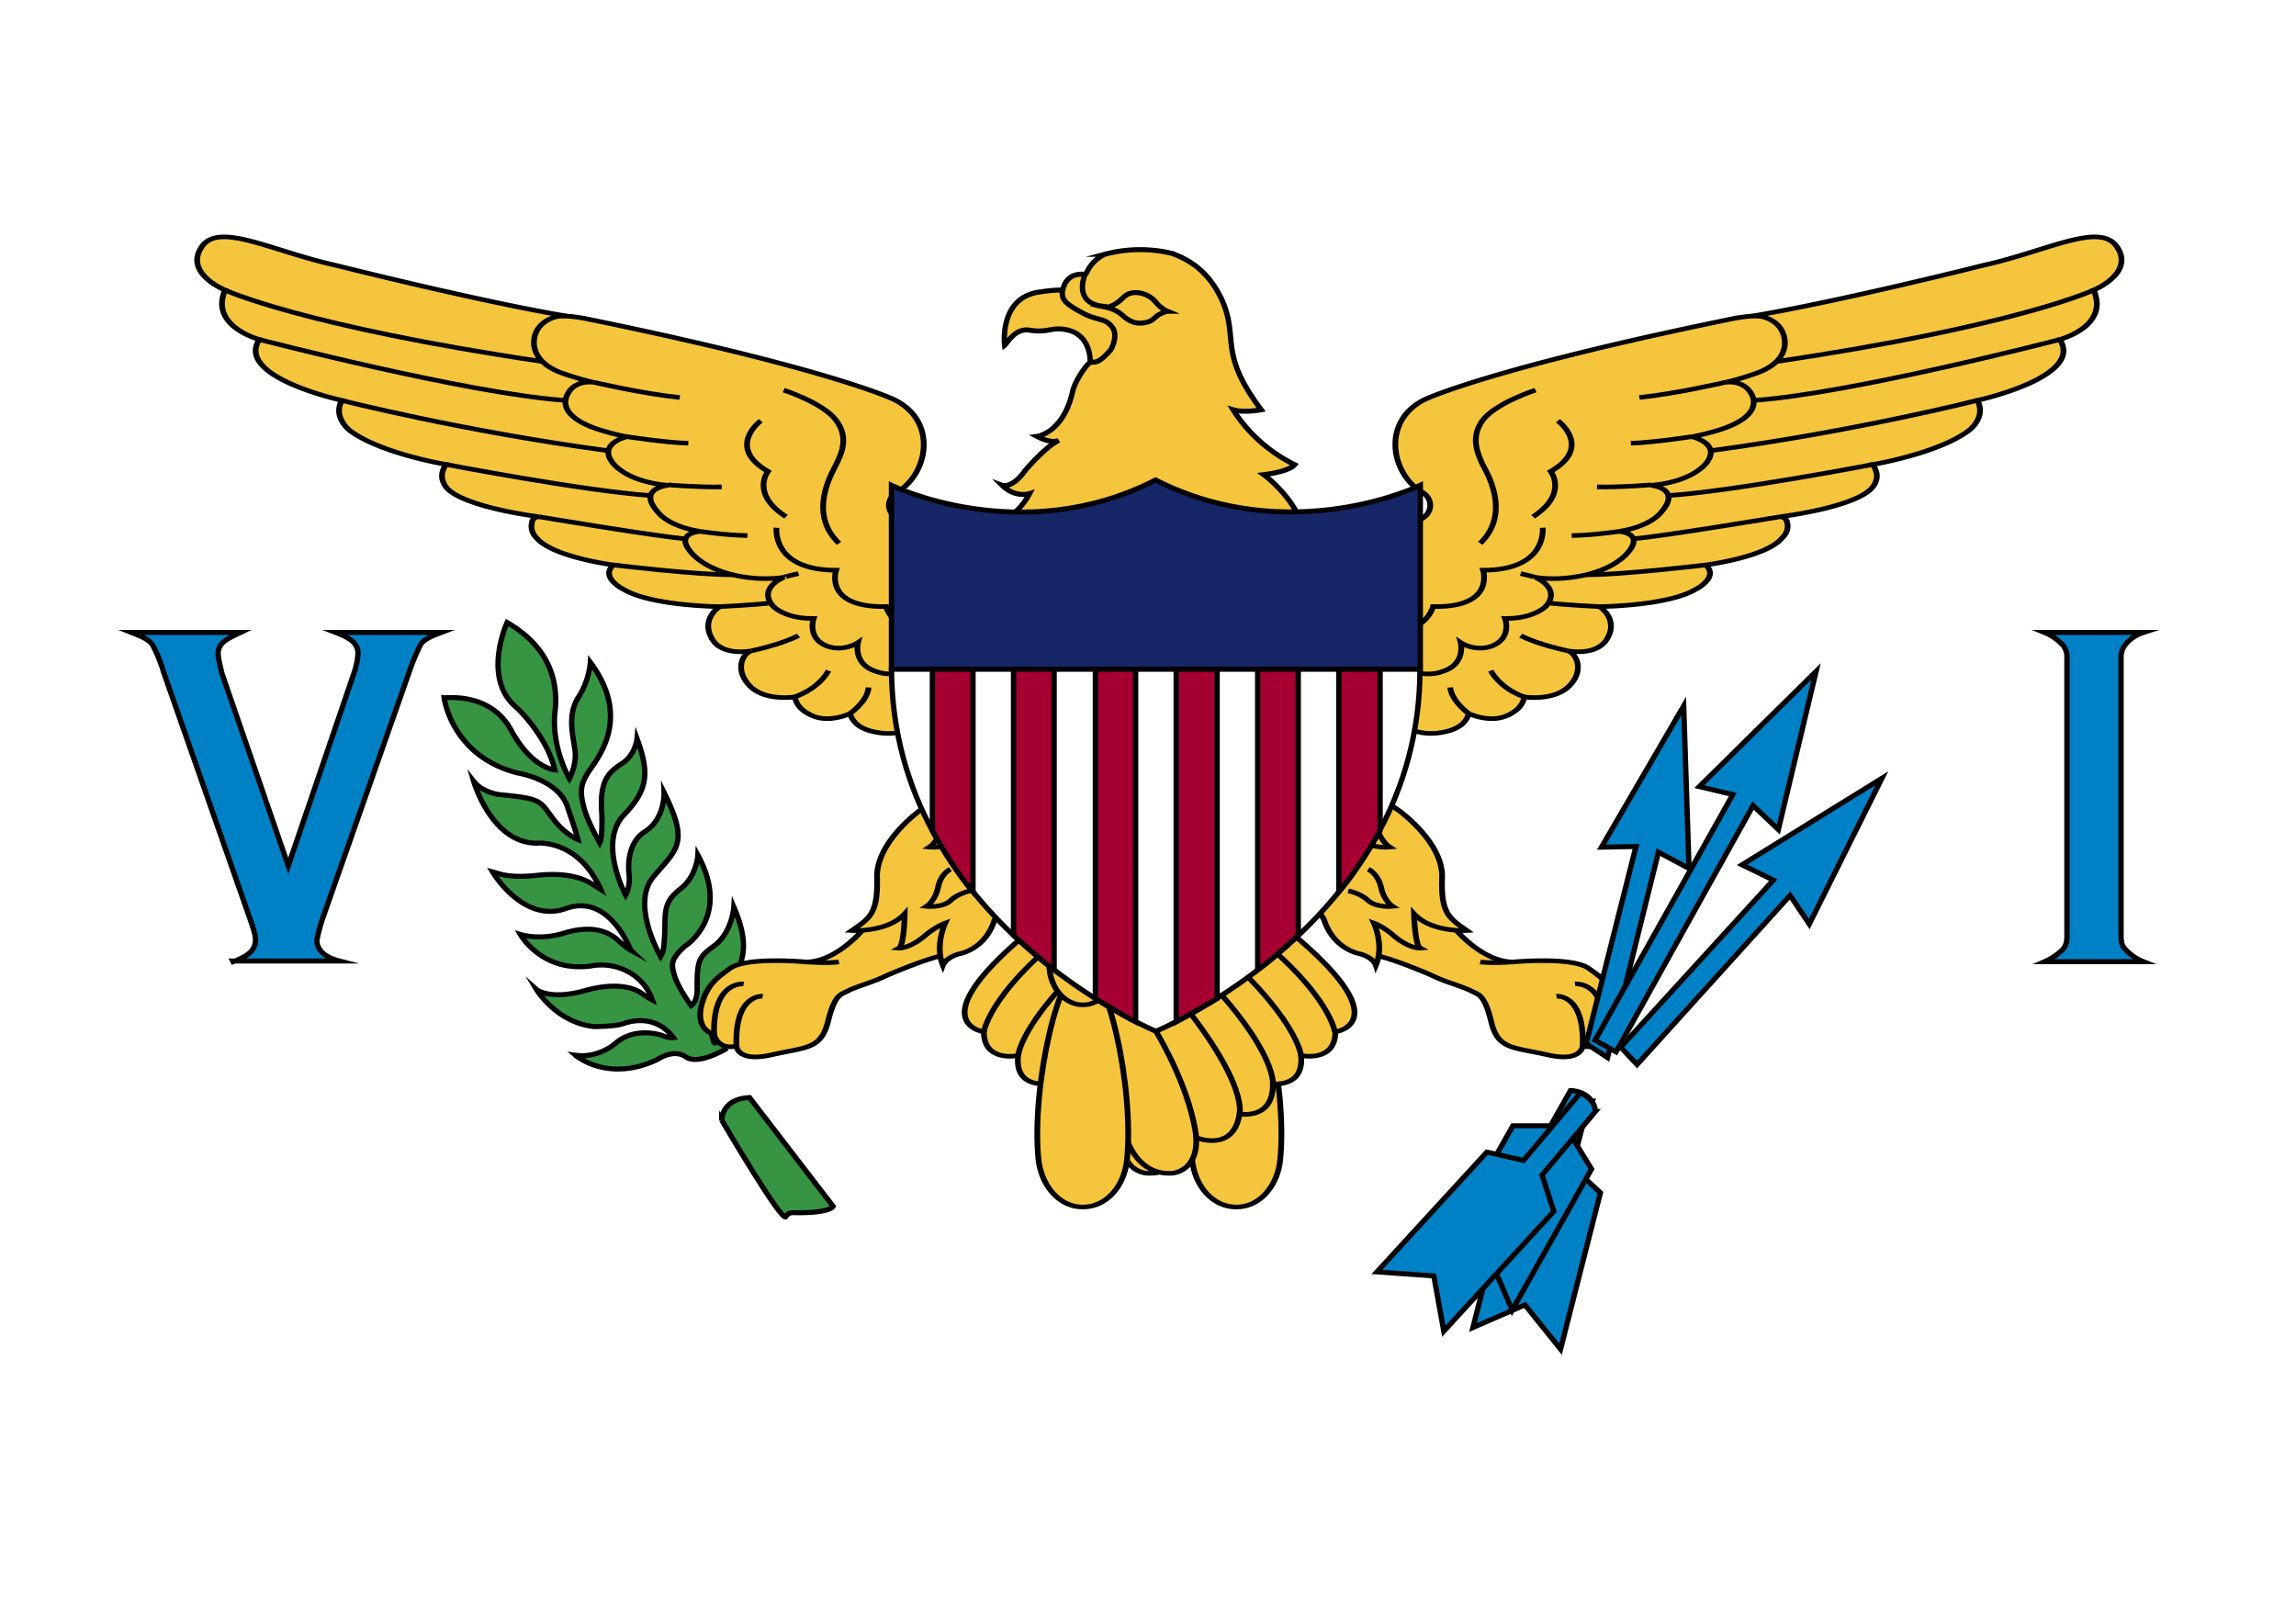 <svg xmlns='http://www.w3.org/2000/svg' width='20' height='14'><path fill='#fff' d='M0 0h20v14H0z'/><path d='M204.3 315s-.6-3.6 6.2-6.2c6.6-2.5 7.3-12.1 5.8-18.4 0 0-3.4 5.8-7.7 8 0 0-6.8 3.6-7.2 10.4 0 0 0 2.4-.5 4.5-.3 1-3.4-8.6 2.3-15.8 6-7.3 7.7-13.3 3-25 0 0-.4 7-5 11.2-4.8 3.8-5.4 4.2-5.3 13.9 0 0 0 3.3-1.7 4.5 0 0-3.6-5.3-4.6-8.8-1-3.5-1.3-5 2.8-9 0 0 13.2-8.7 3.7-27.4 0 0-.3 6.4-5 10.2-4.5 3.8-4.2 6.4-4.3 13-.3 6.6-.7 6.2-1.2 7.2 0 0-8.5-15.6-2-23.9 6.5-8.3 10.2-9.9 3-25.3 0 0 .3 8-5.5 11.8-5.7 4-4.3 13-4.3 13s.3 3.5-1 6c0 0-8-16-.3-24.3 6.6-7.4 7-12.5 3.5-22.7 0 0-.4 4.7-4 7.3-3.8 2.6-6.6 5-5.9 15 0 0 .3 7-.6 9 0 0-3.4-6.4-4.4-10.5-1-4.2-1.3-6.6 1.2-10.7 2.4-4 12.4-16 .6-33 0 0-.3 5.5-3.4 10.5-3 5-1.6 11-1 15.4.8 4.5-1.5 9-1.5 9s-5.3-9.6-4-20.6c1-11-3.4-20-13.5-26.3 0 0-7.3 17 2.8 25.7 0 0 8.4 8.4 10.6 18.6 0 0-6.5-.5-12.3-12-5.8-11.4-18-9.6-18.8-9.7 0 0 2 17.5 20.6 22.6 0 0 12 2 14.2 10.7 0 0 2 6 2.8 9.3 0 0-3.8-1.5-7.3-6.7-3.5-5-3-5.6-14.8-6.8 0 0-4.7-.6-7.2-4 0 0 5 18.6 17.7 18.6 0 0 11.6-1.4 18 13.9l-3-2c-1.6-1-6-3.2-14.4-2.3-8.5 1-10.9-.4-13-1 0 0 8.6 15.7 20.7 11 12.2-4.6 18 12.4 18.2 12.6 0 0-1.7-1-3.8-3.2-2.3-2.1-6.6-4.7-15-2 0 0-6.1 2.3-12.3.4 0 0 6 11.5 19.8 9.5a15 15 0 0117.3 10.2s-1.8-1-3-2c-1.3-1-6-3.8-16-.8s-13.6-.4-13.6-.4 5.6 10 16.2 11.2c0 0 6 0 8.3-.9 2.6-1 9.3-2.5 14 4.2 0 0-1.4.2-3.3-.7 0 0-7-2.6-12.5 2 0 0-4.8 5-11.7 4 0 0 9 8.4 23 1.3 0 0 4.6-3.4 8-.8 3.6 2.7 11.6-2.6 11.6-2.6zm0 0' transform='scale(.031 .029)' fill='#369443' stroke-width='1.5' stroke='#010002' stroke-miterlimit='10'/><path d='M282.3 103.7s-1.7-14.5 10-16a37.4 37.4 0 0118 1.2l5.4 10.6-2 7.2-7.4 3.4s1.3-11-8.8-11.3c-2.6 0-4 1.1-8.1.4-4.1-.8-6.3 3.8-7.1 4.5zm0 0' transform='scale(.031 .029)' fill='#f4c53d' stroke-width='1.5' stroke='#010002' stroke-miterlimit='10'/><path d='M363.8 139.6c-1.8 2.2-8.7 3-8.7 3s7.1 5.5 10.1 13.3c3 7.8-82.3 0-82.3 0s3.9-2.6 6.4-7.6c0 0-4 1.4-7.7-2.5 0 0 2.8 1.1 6.5-4.5 0 0 5.5-7 9.4-9 0 0-1.8 1.2-6.1-1.2 0 0 7.4-1 10-13.5 0 0 .5-2.8 3.4-7 2.7-4 2 1 7.3-5.5 0 0 2.4-4.3.3-7-2-2.7-4.3-1.7-8.6-4.3-4.4-2.6-6.3-4-4.8-8s5.3-3.4 5.9-3.4.9-3.5 5.5-6a36 36 0 0119.2-.2c2 1 9.5 3.4 14 14.5 4.4 11.2-1.2 15.4 10.8 32.4 0 0-4.8 1-7.9 0a44 44 0 0017.3 16.5zm0 0' transform='scale(.031 .029)' fill='#f4c53d' stroke-width='1.5' stroke='#010002' stroke-miterlimit='10'/><path d='M311 92.1c-10-.4-6.1-9.7-6.1-9.7' transform='scale(.031 .029)' fill='none' stroke-width='1.5' stroke='#010002' stroke-miterlimit='10'/><path d='M328 93.5s-1.8-.8-3.3-2.8c-2-2.7-6.6-4-9-1.4 0 0-2.4 2.8-4.8 3 0 0 2.6.6 4.4 2.3 1.6 1.6 3.4 2.8 6 2.4 2.6-.3 3-1.6 4.2-2.4 1.3-.8 2.5-1.1 2.5-1.1zm0 0' transform='scale(.031 .029)' fill='#f4c53d' stroke-width='1.5' stroke='#010002' stroke-miterlimit='10'/><path d='M202.8 336.6s-.2-6.5 7.8-6.9l23.5 32.7s-.8 2.2-11.5 1.9c0 0-1.2 0-1.8 1.2-1 2-18-29-18-29zm0 0' transform='scale(.031 .029)' fill='#369443' stroke-width='1.5' stroke='#010002' stroke-miterlimit='10'/><path d='M1494.7 1808s-49.8 85.4-109.6 87.2c0 0-103.8-12.5-133.7 14.2-20 18.7-40.7 34.7-49.8 82.7-8.3 48 16.6 58.7 22.4 60.5 0 0 5 34.7 39 25.8 0 0 1.7 36.5 62.3 18.7 59.8-16.9 84.7-11.6 97.2-72 11.6-59.7 22.4-58.8 33.2-65.9 14-9.8 41.5-18.7 61.4-30.2 18.3-10.7 87.2-46.3 111.3-49 23.2-2.6 18.2-81.8 18.2-81.8h-61.4l-29-43.6zm192.6-429.7s-61.4 49.8-113 0c0 0-19.8 25-61.3 17.8-41.6-7.1-48.2-29.3-52.4-41.8 0 0-35.7 21.3-65.5 4.4-30-16-30-40.9-30-40.9s-53 10.7-79.6-24.9c-26.6-35.6-10.8-71.2 4.1-75.6 0 0-57.3 15.1-72.2-33.8a55.5 55.5 0 0116.6-62.3s-119.6-.9-168.6-38.2c0 0-40.7-25.8-16.6-52.5 0 0-107-17-134.5-59.6 0 0-11.6-12.5-7.5-33 0 0 0-11.5 12.5-12.4 0 0-122.9-18.7-158.6-59.6 0 0-16.6-18.7-8.3-43.6 0 0 1.7-6.2 5-10.7 0 0-112.1-23-166.9-72.9 0 0-31.5-28.5-15-66.7 0 0-186.8-50.7-143.6-132.6 0 0-87.2-28.4-59.8-107.6 0 0-72.2-36.5-40.6-94.3 29.8-55.2 122.8 9.8 232.4 40 0 0 296.4 93.4 441.7 118.3l415.2 616.5 241.6 93.4zm0 0' transform='matrix(.005 0 0 .004 .1 .8)' fill='#f4c53d' stroke-width='10' stroke='#010002'/><path d='M1689.8 923.7s-39-29.3-108 5.4c0 0-23.2 16-41.4-1.8a35.7 35.7 0 01-11.7-29.4 36 36 0 0115.8-27.5c51.5-38.3 70.6-154-8.3-201 0 0-113.7-67.7-532.2-174.5 0 0-34.9-9.7-54-5.3a54.1 54.1 0 00-37.3 38.3s-18.3 53.3 44 83.6c0 0 29 13.3 58 21.3 0 0-32.3-7-45.6 25-13.3 30.2 5.8 61.3 64.8 81.8 0 0 15.8 6.2 38.2 11.6 0 0-49.8 14.2-25.8 55.1 0 0 21.6 42.7 98 50.7 0 0-57.3 6.2-16.6 60.5 0 0 17.4 29.4 73 40 0 0-42.3 1.8-20.7 39.2 21.6 38.2 71.4 59.6 120.4 63.1 0 0 27.4 1.8 45.7-2.6 0 0-47.4 23.1-19.1 63.1 0 0 19.9 27.6 70.5 26.7 0 0-12.4 43.6 24.1 60.5 29 12.5 53.2-8 53.2-8s-10 47.2 32.3 63.2c0 0 21.6 11.5 53.2 0 0 0 24 54.2 109.6 16 85.5-37.4 19.9-355 19.9-355zm5 489.3s-12.5 67.6-112.1 152.1c0 0-76.4 68.5-74.7 146 1.6 80-13.3 88.9-44 115.6 0 0 62.2 4.4 92.1-36.5 0 0-.8 68.5-10 74.7 0 0 19.2 1.8 47.4-29.3 0 0 17.4-17.8 33.2-25 0 0-18.3 48.1-4.1 91.7 0 0 5-17 29-25 0 0 44-8.8 60.6-72 0 0 11.6-41.8 80.6-80 0 0 78-29.4 75.5-67.7-1.6-38.2-173.5-244.6-173.5-244.6zm0 0' transform='matrix(.005 0 0 .004 .1 .8)' fill='#f4c53d' stroke-width='10' stroke='#010002'/><path d='M2056.8 2282.1s-18.3 79.2-80.5 73c0 0-44-4.5-40.7-77.4 0 0-64.8 33.8-74.8-51.6 0 0-59 14.2-59-65.8 0 0-54.7 8.9-48-61.4 0 0-59.8 16-59.8-51.6 0 0-139.5-23.1 151-288.2l260 154.8zm0 0' transform='matrix(.005 0 0 .004 .1 .8)' fill='#f4c53d' stroke-width='10' stroke='#010002' stroke-miterlimit='10'/><path d='M2085 1928s-43.2 38.3-73.9-18.6c0 0-41.5-1.8-48.1-33.8 0 0-34-3.6-40.7-35.6 0 0-46.5-5.3-45.7-44.5 0 0-84.7-6.2 0-102.3s228.3 159.3 228.3 159.3zm49-24c41.5 0 88.8 262.5 76.4 420.8-4.2 57-34.9 104.1-76.4 104.1-42.3 0-73-47.1-77.2-104-12.5-158.4 34.9-420.8 77.2-420.8' transform='matrix(.005 0 0 .004 .1 .8)' fill='#f4c53d' stroke-width='10' stroke='#010002'/><path d='M2191.3 1902.3c0 48-25.7 86.3-57.3 86.3-32.4 0-58.1-38.3-58.1-86.3 0-47.2 25.7-85.4 58.1-85.4 31.6 0 57.3 38.2 57.3 85.4zm0 0' transform='matrix(.005 0 0 .004 .1 .8)' fill='#f4c53d' stroke-width='10' stroke='#010002'/><path d='M1935.6 2277.7s6.6-138.8 127-338M1860.8 2226s-19-80 150.3-316.7c0 0-19.9-57 40.7-92.5m-250 343.4s-4.9-87.2 161.2-284.7c0 0-15-50.7 44.8-91.6m-254 314.9s5.7-88 168.5-258.9c0 0-8.3-52.5 49.8-85.4M1694 2047.3s11.6-99.6 182.6-251.8c0 0-5.8-39.1 51.5-79.1' transform='matrix(.005 0 0 .004 .1 .8)' fill='none' stroke-width='10' stroke='#010002' stroke-miterlimit='10'/><path d='M372.1 431.8s134.5 78.3 553 155.7m-493.2-48S795.6 657.6 965 672m-390.2 0s213.4 67.6 463.3 109.4m-280.6 30.2s240.8 57.9 356.2 67.7m-194.3 46.2s203.4 42.7 254.9 48m-125.4 57s148.6 22.2 207.6 21.3m-22.4 69.4s59.8-3.5 88.8-8m-33.2 104.1s50.7-13.3 81.4-33m-6.7 133.5s39.9-15.1 59-57m37.3 93.5s30.8-26.7 32.4-57m81.4 81s-10.8-9.8-3.3-52.5m-10.8-63.1s-5.8-11.6-4.2-31.2m-210.9-581.8s69 27.6 91.4 65.9c23.2 38.2 8.3 74.7 0 96-3.4 10.7-52.3 104.1 5 171.7m-95.5 73.9s0-1 24.9-8m-170.2-91.7s40.6 8 81.3 9M1144.3 856s48.2 5.4 93 4.5M1072.1 751s69.7 13.4 107 14.3m-164.3-132.6s85.5 25 149.4 33m141.2 50.7s-61.5 56.9 12.4 110.3c0 0-30.7 48.9 31.6 98.7m-16.6 24s-9.2 92.5 103.8 92.5c0 0-22.5 81.9 87.1 79.2 0 0 12.5 65.9 90.5 52.5m-172.7 721.5s-18.2 3.5-56.4 0m-109.6 48s-54-8-51.5 110.3m84.7-83.6s-49-6.2-45.7 108.5m520.6-384.3s-24 4.5-39.8 23.2c-16.6 18.6-48.2 15-48.2 15s16.6-13.3 23.3-48c5.8-34.7 24.9-44.4 24.9-44.4m-56.5-33s-24 4.5-39.8 23.2c-16.6 18.7-48.2 15-48.2 15s16.6-13.3 23.3-48c5.8-34.6 24.9-44.4 24.9-44.4m23.2 187.7s-20.8 4.4-34.9 21.3c-14 16-41.5 12.5-41.5 12.5s15-11.6 20-41.8c5-30.3 21.5-39.2 21.5-39.2' transform='matrix(.005 0 0 .004 .1 .8)' fill='none' stroke-width='10' stroke='#010002'/><path d='M1495.2 1808s-49.8 85.4-110.4 87.2c0 0-103.8-12.5-132.9 14.2-20.7 18.7-41.5 34.7-49.8 82.7-8.3 48 16.6 58.7 22.4 60.5 0 0 4.2 34.7 38.2 25.8 0 0 2.5 36.5 62.3 18.7 60.6-16.9 85.5-11.6 97.1-72 11.6-59.7 22.4-58.8 33.2-65.9 15-9.8 41.5-18.7 62.3-30.2 17.4-10.7 87.2-46.3 110.4-49 23.3-2.6 18.3-81.8 18.3-81.8h-60.6l-29.9-43.6zm191.8-429.7s-60.6 49.8-112.1 0c0 0-20.8 25-62.3 17.8-40.7-7.1-48.1-29.3-51.5-41.8 0 0-36.5 21.3-66.4 4.4-29.9-16-29.9-40.9-29.9-40.9s-52.3 10.7-79.7-24.9c-26.5-35.6-10-71.2 4.2-75.6 0 0-56.5 15.1-72.3-33.8a55.5 55.5 0 0116.6-62.3s-119.5-.9-168.5-38.2c0 0-40.7-25.8-16.6-52.5 0 0-107.1-17-133.7-59.6 0 0-12.4-12.5-8.3-33 0 0 .8-11.5 12.5-12.4 0 0-123-18.7-157.8-59.6 0 0-17.4-18.7-8.3-43.6 0 0 1.7-6.2 4.2-10.7 0 0-111.3-23-166.1-72.9 0 0-32.4-28.5-15.8-66.7 0 0-186.8-50.7-143.6-132.6 0 0-87.2-28.4-59-107.6 0 0-72.2-36.5-40.6-94.3 29.8-55.2 122 9.8 231.6 40 0 0 296.4 93.4 442.5 118.3l414.4 616.5 241.6 93.4zm0 0' transform='matrix(-.005 0 0 .004 20.1 .8)' fill='#f4c53d' stroke-width='10' stroke='#010002'/><path d='M1690.3 923.7s-39-29.3-108.8 5.4c0 0-23.2 16-41.5-1.8a35.7 35.7 0 01-11.6-29.4 36 36 0 0115.8-27.5c51.4-38.3 70.5-154-7.5-201 0 0-114.6-67.7-532.2-174.5 0 0-34.9-9.7-54-5.3a52.7 52.7 0 00-37.3 38.3s-19.1 53.3 44 83.6c0 0 28.2 13.3 57.2 21.3 0 0-31.5-7-45.6 25-13.3 30.2 5.8 61.3 64.7 81.8 0 0 15.8 6.2 39 11.6 0 0-50.6 14.2-26.5 55.1 0 0 21.6 42.7 98 50.7 0 0-56.5 6.2-16.6 60.5 0 0 17.4 29.4 73 40 0 0-41.5 1.8-20.7 39.2 21.6 38.2 71.4 59.6 121.2 63.1 0 0 26.6 1.8 44.8-2.6 0 0-46.5 23.1-19 63.1 0 0 20.7 27.6 71.3 26.7 0 0-13.2 43.6 24.1 60.5 29 12.5 53.2-8 53.2-8s-10 47.2 32.3 63.2c0 0 20.8 11.5 52.3 0 0 0 24.1 54.2 109.6 16 85.6-37.4 20.8-355 20.8-355zm5 489.3s-13.3 67.6-112.1 152.1c0 0-77.2 68.5-75.6 146 2.5 80-13.2 88.9-43.1 115.6 0 0 62.2 4.4 92.1-36.5 0 0-1.6 68.5-10.8 74.7 0 0 20 1.8 48.2-29.3 0 0 16.6-17.8 32.4-25 0 0-18.3 48.1-3.4 91.7 0 0 4.2-17 28.3-25 0 0 44-8.8 61.4-72 0 0 10.8-41.8 79.7-80 0 0 78-29.4 76.4-67.7-2.5-38.2-173.5-244.6-173.5-244.6zm0 0' transform='matrix(-.005 0 0 .004 20.1 .8)' fill='#f4c53d' stroke-width='10' stroke='#010002'/><path d='M2056.5 2282.1s-18.3 79.2-79.7 73c0 0-44-4.5-40.7-77.4 0 0-64.8 33.8-75.6-51.6 0 0-59 14.2-58.1-65.8 0 0-54.8 8.9-49-61.4 0 0-59.8 16-59.8-51.6 0 0-139.5-23.1 152-288.2l259 154.8zm0 0' transform='matrix(-.005 0 0 .004 20.1 .8)' fill='#f4c53d' stroke-width='10' stroke='#010002' stroke-miterlimit='10'/><path d='M2085.5 1928s-43.2 38.3-73.9-18.6c0 0-42.3-1.8-49-33.8 0 0-34-3.6-40.6-35.6 0 0-46.5-5.3-44.9-44.5 0 0-84.7-6.2 0-102.3s227.5 159.3 227.5 159.3zm48.2-24c41.5 0 89.6 262.5 77.2 420.8-5 57-35.7 104.1-77.2 104.1-42.4 0-73-47.1-77.2-104-12.5-158.4 34.8-420.8 77.2-420.8' transform='matrix(-.005 0 0 .004 20.1 .8)' fill='#f4c53d' stroke-width='10' stroke='#010002'/><path d='M2191.8 1902.3c0 48-26.6 86.3-58.1 86.3-32.4 0-58.1-38.3-58.1-86.3 0-47.2 25.7-85.4 58-85.4 31.6 0 58.2 38.2 58.2 85.4zm0 0' transform='matrix(-.005 0 0 .004 20.1 .8)' fill='#f4c53d' stroke-width='10' stroke='#010002'/><path d='M1936 2277.7s6.7-138.8 127.1-338M1860.5 2226s-19-80 151.1-316.7c0 0-19.9-57 40.7-92.5m-250 343.4s-5.7-87.2 160.3-284.7c0 0-15-50.7 45.7-91.6m-254.9 314.9s6.6-88 168.6-258.9c0 0-7.5-52.5 49.8-85.4m-277.3 292.7s11.6-99.6 182.6-251.8c0 0-5.8-39.1 50.7-79.1' transform='matrix(-.005 0 0 .004 20.1 .8)' fill='none' stroke-width='10' stroke='#010002' stroke-miterlimit='10'/><path d='M372.6 431.8s133.7 78.3 553 155.7m-494-48s363.7 118.2 533 132.5m-389.4 0s213.4 67.6 463.3 109.4m-281.4 30.2s240.7 57.9 356.2 67.7M919 925.5s204.2 42.7 255.7 48m-126.2 57s149.4 22.2 208.4 21.3m-23.3 69.4s59.8-3.5 88.9-8m-33.2 104.1s51.5-13.3 81.3-33m-5.8 133.5s39-15.1 58.1-57m38.2 93.5s30-26.7 32.4-57m81.4 81s-11.6-9.8-3.3-52.5m-11.7-63.1s-5.8-11.6-4.1-31.2m-210.9-581.8s69 27.6 92.2 65.9c22.4 38.2 7.4 74.7 0 96-4.2 10.7-52.3 104.1 4.1 171.7m-95.5 73.9s.9-1 25-8m-170.3-91.7s41.5 8 81.4 9M1144 856s48.1 5.4 93.8 4.5M1072.6 751s69.7 13.4 106.2 14.3m-164.4-132.6s86.4 25 149.5 33m142 50.7s-61.5 56.9 12.4 110.3c0 0-30.7 48.9 30.8 98.7m-16.7 24s-9 92.5 103.8 92.5c0 0-21.6 81.9 87.2 79.2 0 0 12.5 65.9 91.3 52.5m-173.5 721.5s-17.4 3.5-56.4 0m-108.8 48s-54.8-8-51.5 110.3m83.9-83.6s-49-6.2-45.7 108.5m520.6-384.3s-23.3 4.5-39.9 23.2c-16.6 18.6-48.1 15-48.1 15s17.4-13.3 23.2-48c5.8-34.7 25-44.4 25-44.4m-56.5-33s-23.3 4.5-39.9 23.2c-16.6 18.7-48.1 15-48.1 15s17.4-13.3 23.2-48c5.8-34.6 25-44.4 25-44.4m24 187.7s-20.8 4.4-34.9 21.3c-15 16-42.3 12.5-42.3 12.5s15-11.6 20-41.8c5.7-30.3 22.3-39.2 22.3-39.2' transform='matrix(-.005 0 0 .004 20.1 .8)' fill='none' stroke-width='10' stroke='#010002'/><path d='M466 256l-14.3 61.7-6-4.2 14-59.2-9.7.2 23.1-42.4 1.5 48.8zm37 13l-43 50.8-4.6-5.2 42.9-50.2-8.8-4.6 39.3-26-20.4 43.8zm0 0' transform='scale(.031 .029)' fill='#0081c6' stroke-width='1.5' stroke='#010002' stroke-miterlimit='10'/><path d='M492.6 242l-38.5 74-5.9-3.5 38.7-73.8-9.4-2.4 32.8-34.6-10.6 47.5zm-48 96.6l-2.9 11.8 8 7.9-11.2 47-10-13.3-14.6 6.8 11.1-47 10.4-3L438 337s3.3-1.2 6.6 1.5zm0 0' transform='scale(.031 .029)' fill='#0081c6' stroke-width='1.5' stroke='#010002' stroke-miterlimit='10'/><path d='M447.3 330.8l-5.7 10.6 5.6 9.8-22.3 42.4-6.3-15.7-15.9 2.7 22.4-42.4h10.6l5.6-10.6s4 0 6 3.2zm0 0' transform='scale(.031 .029)' fill='#0081c6' stroke-width='1.5' stroke='#010002' stroke-miterlimit='10'/><path d='M448.3 333.9l-15 19.1 3.3 10.9-30.9 36-2.8-16.6-16-1.2 30.9-36 10.3 2.5 16-20.3s4.4 2.1 4.1 5.6zm-382.8-45c3.6-1.5 6.3-3 6.3-6.7 0-1-.5-3-1.5-6L46 202a46.3 46.3 0 00-3-8c-1.1-2-3.3-2.8-6.1-4h30.7c-3.3 1.7-6.3 2.9-6.3 6.3 0 1.4.5 3.3 1 5.8l18.7 58 18.5-58c.6-1.9 1-3.8 1.1-5.8 0-3.6-3.2-5-6.3-6.3H124c-2.7 1.1-5 2-6 4a71 71 0 00-3.1 8.1l-24.3 74a53 53 0 00-1.5 6s-1 4.6 6.3 6.6h-30zm515.3-7.6v-83.8a6 6 0 00-.8-3.2c-.5-.8-2.5-3-5.5-4.3h27.8c-2.3.8-4.3 2.3-5.5 4.3a6 6 0 00-.8 3.2v83.8c0 1.6.3 2.6.8 3.4a14 14 0 005.5 4.2h-27.8c3-1.4 5-3.4 5.5-4.2.5-.8.8-1.8.8-3.4zm0 0' transform='scale(.031 .029)' fill='#0081c6' stroke-width='1.5' stroke='#010002' stroke-miterlimit='10'/><path d='M324.8 309.8S399 277 399 201H250.5c.3 76 74.3 108.8 74.3 108.8zm0 0' transform='scale(.031 .029)' fill='#fff' stroke-width='1.5' stroke='#010002'/><path d='M262 201v48.5s5.6 11.3 11.4 18.4V201zm22.8 0v80s7.2 7 11.4 10.4V201zm23 0V300s8 5.2 11.3 7V201h-11.4zm80 0v48.5s-5.8 11.3-11.6 18.4V201zm-23 0v80s-7 7-11.4 10.4V201zm-22.8 0V300s-8.3 5.2-11.5 7V201H342zm0 0' transform='scale(.031 .029)' fill='#a60032' stroke-width='1.5' stroke='#010002'/><path d='M399.1 145.8s-36.4 19-74.4-1.6c-37.8 20.7-74.2 1.6-74.2 1.6V201h148.6zm0 0' transform='scale(.031 .029)' fill='#162667' stroke-width='1.5' stroke='#010002' stroke-miterlimit='10'/></svg>